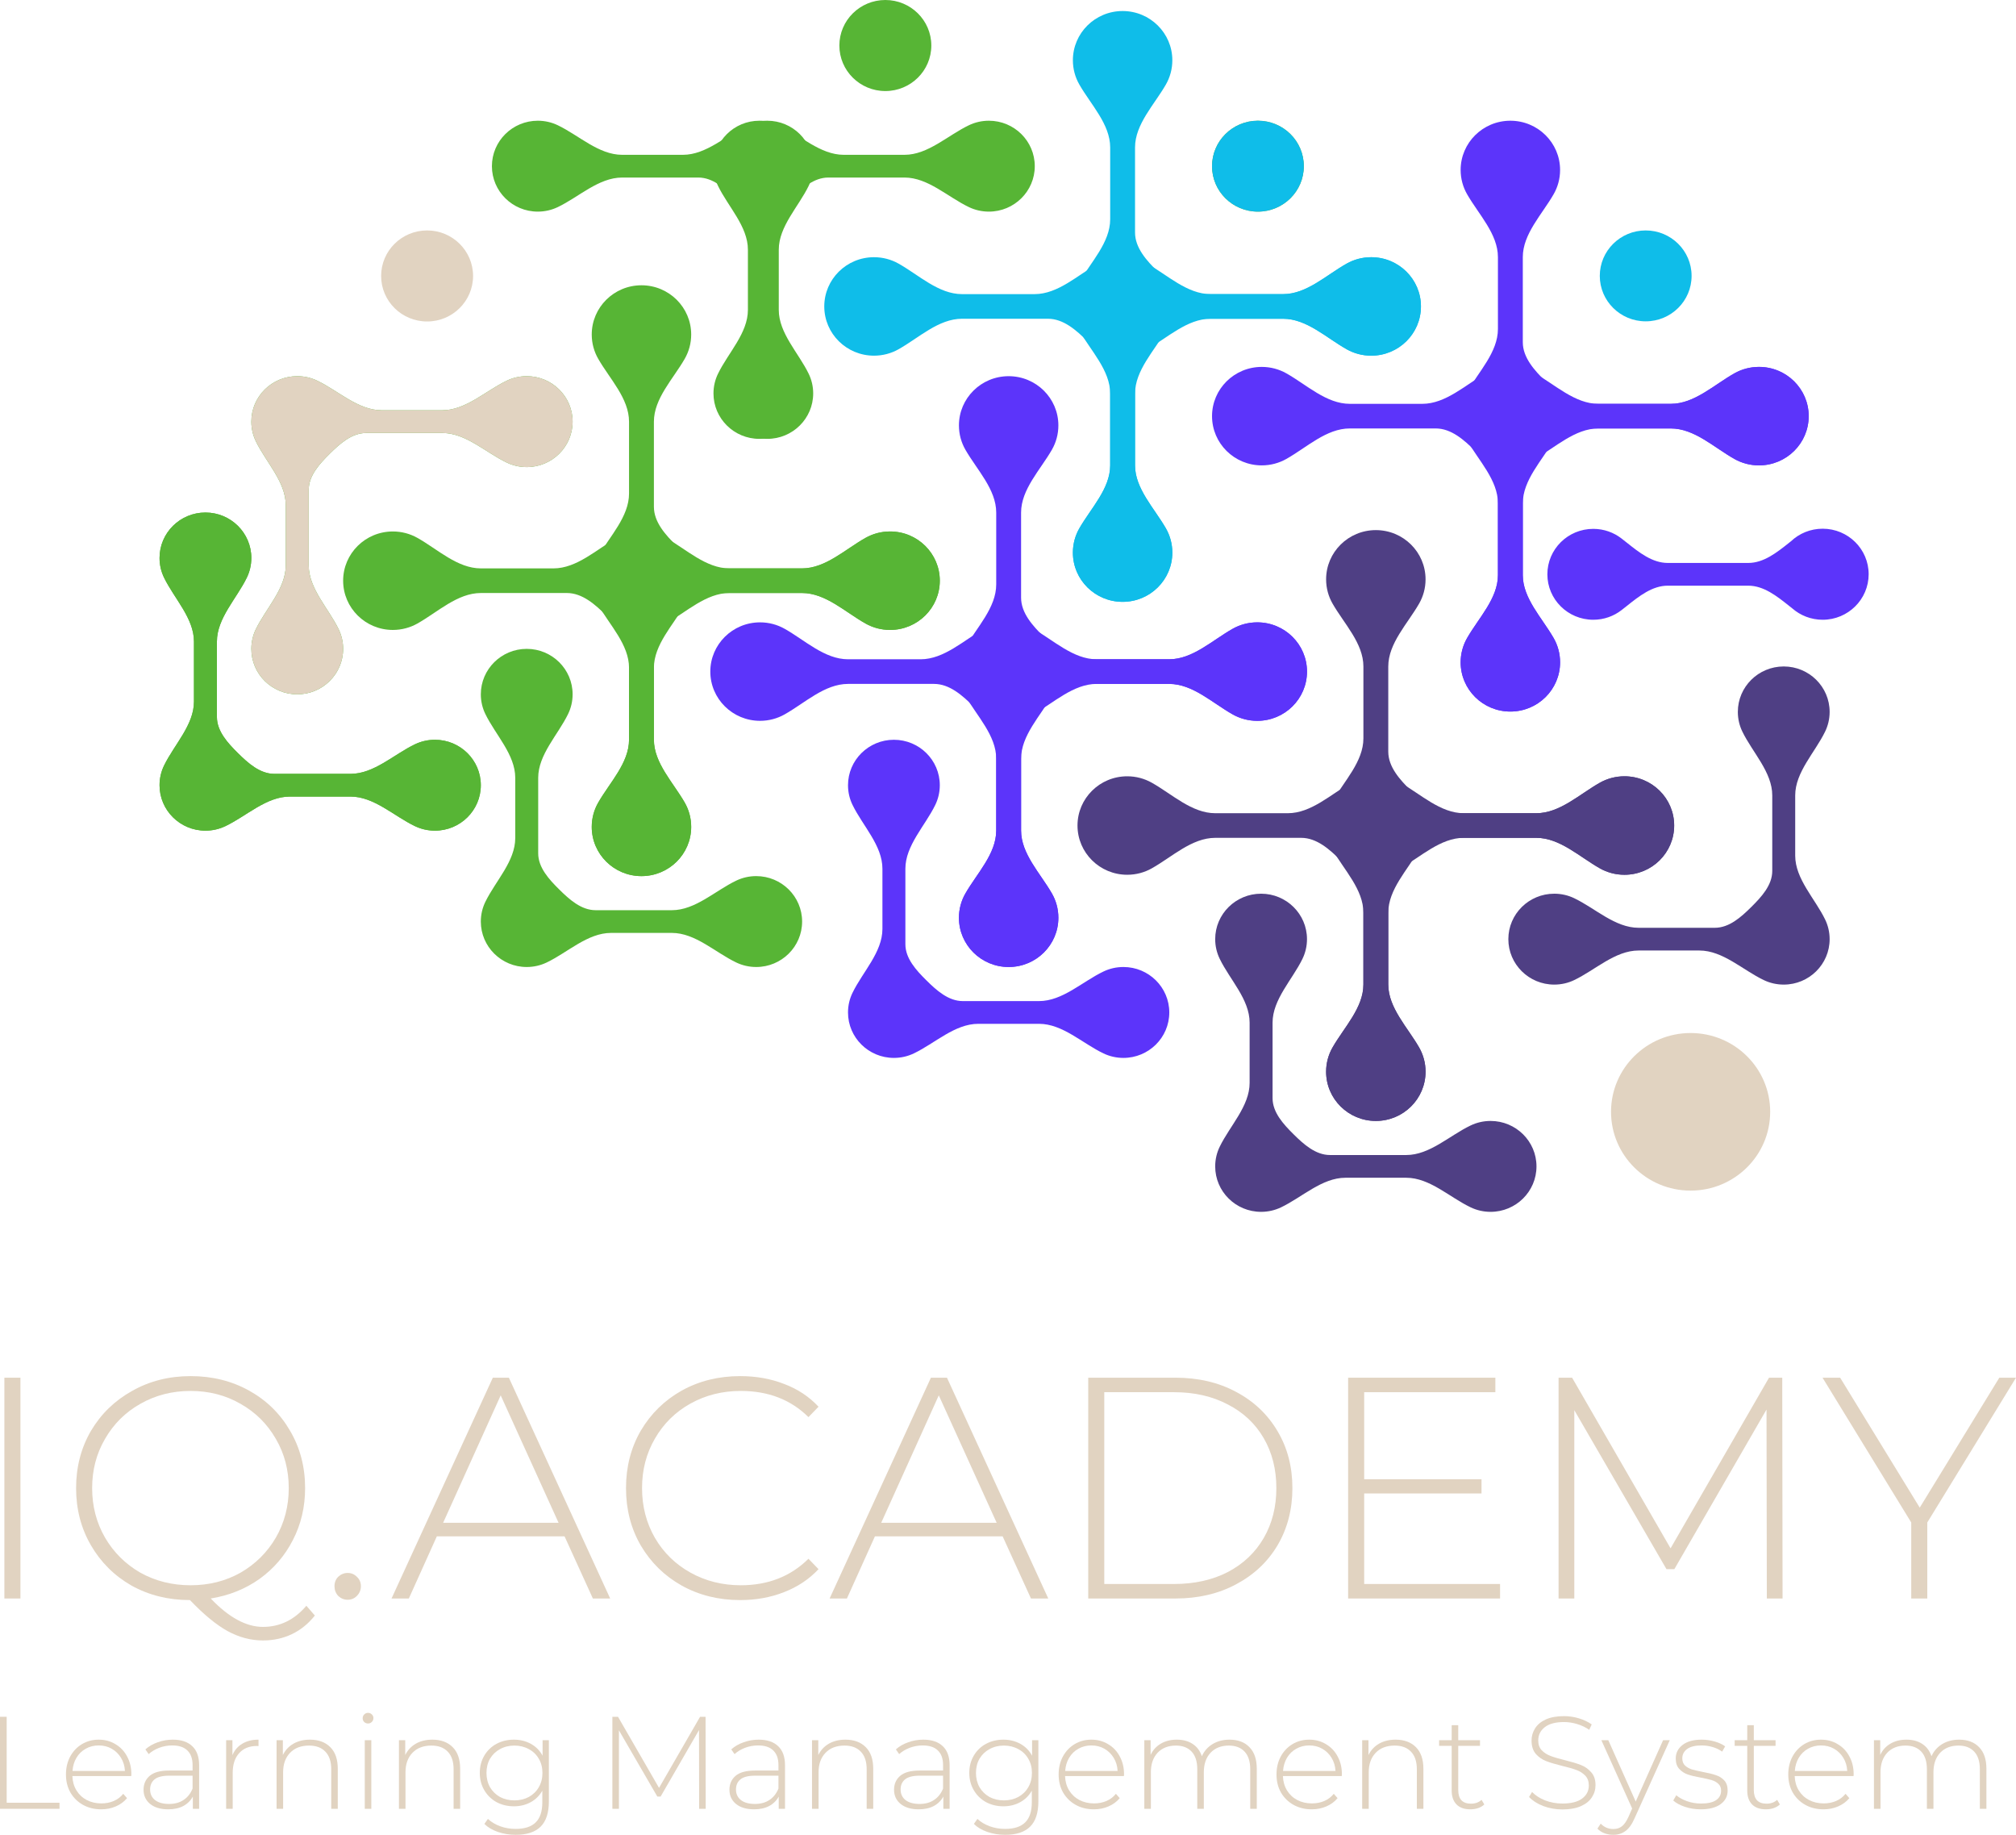 <svg width="222" height="202" viewBox="0 0 222 202" fill="none" xmlns="http://www.w3.org/2000/svg">
<path d="M27.677 61.429C27.677 62.207 27.498 62.944 27.177 63.601C26.053 65.907 23.887 68.064 23.887 70.624V78.934C23.887 80.504 25.076 81.799 26.197 82.908C27.318 84.018 28.626 85.196 30.211 85.196H38.606C41.192 85.196 43.371 83.051 45.7 81.938C46.363 81.621 47.108 81.443 47.894 81.443C50.685 81.443 52.948 83.683 52.948 86.447C52.948 89.21 50.685 91.45 47.894 91.45C47.108 91.45 46.363 91.272 45.7 90.955C43.371 89.843 41.192 87.697 38.606 87.697H31.911C29.325 87.697 27.146 89.843 24.817 90.955C24.154 91.272 23.409 91.45 22.623 91.45C19.832 91.45 17.569 89.21 17.569 86.447C17.569 85.668 17.748 84.931 18.069 84.274C19.193 81.969 21.359 79.811 21.359 77.251V70.624C21.359 68.064 19.193 65.907 18.069 63.601C17.748 62.944 17.569 62.207 17.569 61.429C17.569 58.665 19.832 56.425 22.623 56.425C25.414 56.425 27.677 58.665 27.677 61.429Z" fill="#57B535"/>
<path d="M27.677 61.429C27.677 62.207 27.498 62.944 27.177 63.601C26.053 65.907 23.887 68.064 23.887 70.624V78.934C23.887 80.504 25.076 81.799 26.197 82.908C27.318 84.018 28.626 85.196 30.211 85.196H38.606C41.192 85.196 43.371 83.051 45.7 81.938C46.363 81.621 47.108 81.443 47.894 81.443C50.685 81.443 52.948 83.683 52.948 86.447C52.948 89.21 50.685 91.45 47.894 91.45C47.108 91.45 46.363 91.272 45.7 90.955C43.371 89.843 41.192 87.697 38.606 87.697H31.911C29.325 87.697 27.146 89.843 24.817 90.955C24.154 91.272 23.409 91.45 22.623 91.45C19.832 91.45 17.569 89.21 17.569 86.447C17.569 85.668 17.748 84.931 18.069 84.274C19.193 81.969 21.359 79.811 21.359 77.251V70.624C21.359 68.064 19.193 65.907 18.069 63.601C17.748 62.944 17.569 62.207 17.569 61.429C17.569 58.665 19.832 56.425 22.623 56.425C25.414 56.425 27.677 58.665 27.677 61.429Z" fill="#57B535"/>
<path d="M79.44 43.312C79.44 42.534 79.62 41.797 79.94 41.14C81.064 38.835 83.231 36.677 83.231 34.117V25.807C83.231 24.238 82.041 22.942 80.92 21.833C79.799 20.723 78.491 19.546 76.906 19.546H68.511C65.925 19.546 63.746 21.691 61.417 22.803C60.754 23.12 60.009 23.298 59.223 23.298C56.432 23.298 54.169 21.058 54.169 18.295C54.169 15.531 56.432 13.291 59.223 13.291C60.009 13.291 60.754 13.469 61.417 13.786C63.746 14.899 65.925 17.044 68.511 17.044H75.206C77.792 17.044 79.971 14.899 82.3 13.786C82.963 13.469 83.708 13.291 84.494 13.291C87.285 13.291 89.548 15.531 89.548 18.295C89.548 19.073 89.369 19.81 89.048 20.467C87.924 22.773 85.758 24.93 85.758 27.49V34.117C85.758 36.677 87.924 38.835 89.048 41.14C89.369 41.797 89.548 42.534 89.548 43.312C89.548 46.076 87.285 48.316 84.494 48.316C81.703 48.316 79.44 46.076 79.44 43.312Z" fill="#57B535"/>
<path d="M63.056 76.439C63.056 77.217 62.877 77.954 62.556 78.611C61.432 80.917 59.266 83.074 59.266 85.634V93.945C59.266 95.514 60.455 96.809 61.576 97.918C62.697 99.028 64.005 100.206 65.59 100.206H73.985C76.571 100.206 78.75 98.061 81.079 96.948C81.743 96.63 82.487 96.453 83.273 96.453C86.065 96.453 88.328 98.693 88.328 101.456C88.328 104.22 86.065 106.46 83.273 106.46C82.487 106.46 81.743 106.282 81.079 105.965C78.75 104.852 76.571 102.707 73.985 102.707H67.29C64.705 102.707 62.525 104.852 60.197 105.965C59.533 106.282 58.788 106.46 58.002 106.46C55.211 106.46 52.948 104.22 52.948 101.456C52.948 100.678 53.127 99.941 53.448 99.284C54.572 96.978 56.739 94.822 56.739 92.262V85.634C56.739 83.074 54.572 80.917 53.448 78.611C53.127 77.954 52.948 77.217 52.948 76.439C52.948 73.675 55.211 71.435 58.002 71.435C60.794 71.435 63.056 73.675 63.056 76.439Z" fill="#57B535"/>
<path d="M103.49 86.447C103.49 87.225 103.311 87.962 102.99 88.619C101.866 90.925 99.7 93.081 99.7 95.641V103.952C99.7 105.521 100.889 106.816 102.01 107.926C103.131 109.036 104.439 110.213 106.024 110.213H114.419C117.005 110.213 119.184 108.068 121.513 106.956C122.177 106.638 122.921 106.46 123.707 106.46C126.498 106.46 128.761 108.701 128.761 111.464C128.761 114.228 126.498 116.468 123.707 116.468C122.921 116.468 122.177 116.29 121.513 115.972C119.184 114.86 117.005 112.715 114.419 112.715H107.725C105.139 112.715 102.959 114.86 100.63 115.972C99.967 116.29 99.222 116.468 98.436 116.468C95.645 116.468 93.382 114.228 93.382 111.464C93.382 110.686 93.561 109.949 93.882 109.292C95.006 106.986 97.172 104.829 97.172 102.269V95.641C97.172 93.081 95.006 90.925 93.882 88.619C93.561 87.962 93.382 87.225 93.382 86.447C93.382 83.683 95.645 81.443 98.436 81.443C101.228 81.443 103.49 83.683 103.49 86.447Z" fill="#5C34FA"/>
<path d="M143.925 103.393C143.925 104.172 143.745 104.909 143.425 105.566C142.301 107.871 140.134 110.029 140.134 112.589V120.899C140.134 122.468 141.324 123.764 142.444 124.873C143.566 125.983 144.874 127.16 146.459 127.16H154.854C157.44 127.16 159.618 125.015 161.948 123.903C162.611 123.586 163.355 123.408 164.142 123.408C166.933 123.408 169.196 125.648 169.196 128.411C169.196 131.175 166.933 133.415 164.142 133.415C163.355 133.415 162.611 133.237 161.948 132.92C159.618 131.807 157.44 129.662 154.854 129.662H148.159C145.573 129.662 143.394 131.807 141.066 132.92C140.402 133.237 139.657 133.415 138.871 133.415C136.079 133.415 133.816 131.175 133.816 128.411C133.816 127.633 133.996 126.896 134.317 126.239C135.44 123.933 137.607 121.776 137.607 119.216V112.589C137.607 110.029 135.44 107.871 134.317 105.566C133.996 104.909 133.816 104.172 133.816 103.393C133.816 100.631 136.079 98.39 138.871 98.39C141.662 98.39 143.925 100.631 143.925 103.393Z" fill="#4F3F84"/>
<path d="M58.002 51.422C57.216 51.422 56.471 51.244 55.808 50.927C53.479 49.814 51.3 47.669 48.714 47.669H40.319C38.734 47.669 37.426 48.846 36.305 49.956C35.184 51.066 33.995 52.361 33.995 53.93V62.241C33.995 64.8 36.161 66.958 37.285 69.263C37.606 69.92 37.785 70.657 37.785 71.436C37.785 74.199 35.523 76.439 32.731 76.439C29.94 76.439 27.677 74.199 27.677 71.436C27.677 70.657 27.856 69.92 28.177 69.263C29.301 66.958 31.468 64.8 31.468 62.241V55.613C31.468 53.053 29.301 50.896 28.177 48.59C27.856 47.933 27.677 47.197 27.677 46.418C27.677 43.655 29.94 41.415 32.731 41.415C33.517 41.415 34.262 41.592 34.926 41.91C37.254 43.022 39.434 45.167 42.019 45.167H48.714C51.3 45.167 53.479 43.022 55.808 41.91C56.471 41.592 57.216 41.415 58.002 41.415C60.794 41.415 63.056 43.655 63.056 46.418C63.056 49.181 60.794 51.422 58.002 51.422Z" fill="#57B535"/>
<path d="M58.002 51.422C57.216 51.422 56.471 51.244 55.808 50.927C53.479 49.814 51.3 47.669 48.714 47.669H40.319C38.734 47.669 37.426 48.846 36.305 49.956C35.184 51.066 33.995 52.361 33.995 53.93V62.241C33.995 64.8 36.161 66.958 37.285 69.263C37.606 69.92 37.785 70.657 37.785 71.436C37.785 74.199 35.523 76.439 32.731 76.439C29.94 76.439 27.677 74.199 27.677 71.436C27.677 70.657 27.856 69.92 28.177 69.263C29.301 66.958 31.468 64.8 31.468 62.241V55.613C31.468 53.053 29.301 50.896 28.177 48.59C27.856 47.933 27.677 47.197 27.677 46.418C27.677 43.655 29.94 41.415 32.731 41.415C33.517 41.415 34.262 41.592 34.926 41.91C37.254 43.022 39.434 45.167 42.019 45.167H48.714C51.3 45.167 53.479 43.022 55.808 41.91C56.471 41.592 57.216 41.415 58.002 41.415C60.794 41.415 63.056 43.655 63.056 46.418C63.056 49.181 60.794 51.422 58.002 51.422Z" fill="#E1D3C1"/>
<path d="M108.893 23.298C108.107 23.298 107.362 23.12 106.699 22.803C104.37 21.691 102.192 19.546 99.606 19.546H91.21C89.625 19.546 88.317 20.723 87.196 21.833C86.076 22.942 84.886 24.237 84.886 25.807V34.117C84.886 36.677 87.053 38.835 88.177 41.14C88.497 41.797 88.677 42.534 88.677 43.312C88.677 46.076 86.414 48.316 83.623 48.316C80.831 48.316 78.568 46.076 78.568 43.312C78.568 42.534 78.748 41.797 79.068 41.14C80.192 38.835 82.359 36.677 82.359 34.117V27.49C82.359 24.93 80.192 22.773 79.068 20.467C78.748 19.81 78.568 19.073 78.568 18.295C78.568 15.531 80.831 13.291 83.623 13.291C84.409 13.291 85.153 13.469 85.817 13.786C88.146 14.899 90.325 17.044 92.911 17.044H99.606C102.192 17.044 104.37 14.899 106.699 13.786C107.362 13.469 108.107 13.291 108.893 13.291C111.685 13.291 113.948 15.531 113.948 18.295C113.948 21.058 111.685 23.298 108.893 23.298Z" fill="#57B535"/>
<path d="M171.152 98.39C171.939 98.39 172.683 98.567 173.347 98.885C175.675 99.998 177.855 102.143 180.44 102.143H188.835C190.42 102.143 191.729 100.965 192.849 99.855C193.97 98.746 195.16 97.451 195.16 95.882V87.571C195.16 85.011 192.993 82.854 191.869 80.549C191.549 79.891 191.369 79.154 191.369 78.376C191.369 75.612 193.632 73.372 196.423 73.372C199.215 73.372 201.478 75.612 201.478 78.376C201.478 79.154 201.298 79.891 200.977 80.549C199.854 82.854 197.686 85.011 197.686 87.571V94.198C197.686 96.758 199.854 98.916 200.977 101.221C201.298 101.878 201.478 102.615 201.478 103.394C201.478 106.157 199.215 108.397 196.423 108.397C195.637 108.397 194.893 108.22 194.229 107.902C191.9 106.789 189.721 104.644 187.135 104.644H180.44C177.855 104.644 175.675 106.789 173.347 107.902C172.683 108.22 171.939 108.397 171.152 108.397C168.361 108.397 166.098 106.157 166.098 103.394C166.098 100.63 168.361 98.39 171.152 98.39Z" fill="#4F3F84"/>
<path d="M76.113 36.828C76.113 37.8 75.855 38.713 75.401 39.502C74.124 41.728 72.007 43.867 72.007 46.427V55.792C72.007 57.492 73.295 58.895 74.51 60.098C75.724 61.3 77.141 62.575 78.858 62.575H88.319C90.904 62.575 93.065 60.479 95.313 59.215C96.111 58.766 97.032 58.51 98.015 58.51C101.039 58.51 103.49 60.937 103.49 63.93C103.49 66.924 101.039 69.351 98.015 69.351C97.032 69.351 96.111 69.095 95.313 68.646C93.065 67.382 90.904 65.285 88.319 65.285H80.334C77.748 65.285 75.587 67.382 73.339 68.646C72.542 69.095 71.62 69.351 70.638 69.351C67.614 69.351 65.162 66.924 65.162 63.93C65.162 62.958 65.421 62.045 65.874 61.256C67.152 59.031 69.269 56.891 69.269 54.331V46.427C69.269 43.867 67.152 41.728 65.874 39.502C65.421 38.713 65.162 37.8 65.162 36.828C65.162 33.834 67.614 31.407 70.638 31.407C73.662 31.407 76.113 33.834 76.113 36.828Z" fill="#57B535"/>
<path d="M65.163 91.034C65.163 90.061 65.422 89.148 65.875 88.359C67.152 86.134 69.27 83.995 69.27 81.434V72.069C69.27 70.369 67.981 68.966 66.767 67.764C65.552 66.562 64.135 65.286 62.418 65.286H52.958C50.372 65.286 48.211 67.382 45.963 68.647C45.166 69.095 44.244 69.352 43.261 69.352C40.237 69.352 37.786 66.925 37.786 63.931C37.786 60.937 40.237 58.511 43.261 58.511C44.244 58.511 45.166 58.767 45.963 59.215C48.211 60.48 50.372 62.576 52.958 62.576H60.942C63.528 62.576 65.689 60.48 67.937 59.215C68.734 58.767 69.656 58.511 70.638 58.511C73.662 58.511 76.114 60.937 76.114 63.931C76.114 64.904 75.855 65.816 75.402 66.605C74.124 68.831 72.007 70.97 72.007 73.53V81.434C72.007 83.995 74.124 86.134 75.402 88.359C75.855 89.148 76.114 90.061 76.114 91.034C76.114 94.027 73.662 96.454 70.638 96.454C67.615 96.454 65.163 94.027 65.163 91.034Z" fill="#57B535"/>
<path d="M98.015 69.351C97.032 69.351 96.111 69.095 95.314 68.647C93.065 67.382 90.905 65.286 88.319 65.286H78.858C77.141 65.286 75.724 66.562 74.51 67.764C73.295 68.966 72.007 70.369 72.007 72.069V81.434C72.007 83.995 74.124 86.134 75.402 88.359C75.855 89.148 76.113 90.061 76.113 91.033C76.113 94.027 73.662 96.454 70.638 96.454C67.614 96.454 65.162 94.027 65.162 91.033C65.162 90.061 65.421 89.148 65.874 88.359C67.152 86.134 69.269 83.995 69.269 81.434V73.53C69.269 70.97 67.152 68.831 65.874 66.605C65.421 65.816 65.162 64.903 65.162 63.931C65.162 60.937 67.614 58.511 70.638 58.511C71.62 58.511 72.542 58.767 73.339 59.215C75.588 60.48 77.748 62.576 80.334 62.576H88.319C90.905 62.576 93.065 60.48 95.314 59.215C96.111 58.767 97.032 58.511 98.015 58.511C101.039 58.511 103.49 60.937 103.49 63.931C103.49 66.925 101.039 69.351 98.015 69.351Z" fill="#57B535"/>
<path d="M116.547 46.835C116.547 47.807 116.289 48.72 115.836 49.509C114.558 51.735 112.441 53.874 112.441 56.434V65.799C112.441 67.499 113.73 68.903 114.944 70.105C116.158 71.307 117.576 72.582 119.293 72.582H128.753C131.339 72.582 133.5 70.486 135.748 69.222C136.545 68.773 137.467 68.517 138.45 68.517C141.473 68.517 143.925 70.944 143.925 73.938C143.925 76.931 141.473 79.358 138.45 79.358C137.467 79.358 136.545 79.102 135.748 78.653C133.5 77.388 131.339 75.293 128.753 75.293H120.769C118.183 75.293 116.022 77.389 113.774 78.653C112.976 79.102 112.055 79.358 111.072 79.358C108.048 79.358 105.597 76.931 105.597 73.938C105.597 72.965 105.856 72.052 106.308 71.263C107.586 69.037 109.703 66.898 109.703 64.339V56.434C109.703 53.874 107.586 51.735 106.308 49.509C105.856 48.72 105.597 47.807 105.597 46.835C105.597 43.841 108.048 41.415 111.072 41.415C114.096 41.415 116.547 43.841 116.547 46.835Z" fill="#5C34FA"/>
<path d="M105.597 101.04C105.597 100.067 105.855 99.155 106.308 98.365C107.586 96.14 109.703 94.001 109.703 91.441V82.075C109.703 80.375 108.415 78.972 107.2 77.77C105.986 76.568 104.568 75.293 102.851 75.293H93.391C90.805 75.293 88.644 77.388 86.396 78.653C85.599 79.102 84.677 79.358 83.695 79.358C80.671 79.358 78.219 76.931 78.219 73.937C78.219 70.944 80.671 68.517 83.695 68.517C84.677 68.517 85.599 68.773 86.396 69.221C88.644 70.486 90.805 72.582 93.391 72.582H101.376C103.962 72.582 106.122 70.486 108.37 69.221C109.168 68.773 110.09 68.517 111.072 68.517C114.096 68.517 116.547 70.944 116.547 73.937C116.547 74.91 116.289 75.823 115.836 76.612C114.558 78.837 112.441 80.976 112.441 83.536V91.441C112.441 94.001 114.558 96.14 115.836 98.365C116.289 99.155 116.547 100.067 116.547 101.04C116.547 104.033 114.096 106.46 111.072 106.46C108.048 106.46 105.597 104.033 105.597 101.04Z" fill="#5C34FA"/>
<path d="M138.45 79.358C137.467 79.358 136.545 79.102 135.748 78.653C133.5 77.388 131.339 75.293 128.753 75.293H119.293C117.576 75.293 116.158 76.568 114.944 77.77C113.73 78.972 112.441 80.375 112.441 82.075V91.441C112.441 94.001 114.558 96.139 115.836 98.365C116.289 99.155 116.547 100.067 116.547 101.04C116.547 104.033 114.096 106.46 111.072 106.46C108.048 106.46 105.597 104.033 105.597 101.04C105.597 100.067 105.856 99.155 106.308 98.365C107.586 96.139 109.703 94.001 109.703 91.441V83.536C109.703 80.976 107.586 78.837 106.308 76.612C105.856 75.823 105.597 74.91 105.597 73.937C105.597 70.944 108.048 68.517 111.072 68.517C112.055 68.517 112.976 68.773 113.774 69.221C116.022 70.486 118.183 72.582 120.769 72.582H128.753C131.339 72.582 133.5 70.486 135.748 69.221C136.545 68.773 137.467 68.517 138.45 68.517C141.473 68.517 143.925 70.944 143.925 73.937C143.925 76.931 141.473 79.358 138.45 79.358Z" fill="#5C34FA"/>
<path d="M156.981 63.782C156.981 64.754 156.723 65.667 156.269 66.456C154.992 68.682 152.875 70.821 152.875 73.381V82.747C152.875 84.447 154.164 85.849 155.377 87.051C156.592 88.254 158.009 89.529 159.726 89.529H169.186C171.772 89.529 173.933 87.433 176.181 86.168C176.979 85.72 177.9 85.464 178.883 85.464C181.907 85.464 184.358 87.891 184.358 90.884C184.358 93.878 181.907 96.305 178.883 96.305C177.9 96.305 176.979 96.049 176.181 95.6C173.933 94.335 171.772 92.239 169.186 92.239H161.202C158.616 92.239 156.456 94.335 154.207 95.6C153.41 96.049 152.489 96.305 151.506 96.305C148.482 96.305 146.03 93.878 146.03 90.884C146.03 89.912 146.289 88.999 146.742 88.21C148.02 85.985 150.137 83.846 150.137 81.286V73.381C150.137 70.821 148.02 68.682 146.742 66.456C146.289 65.667 146.03 64.754 146.03 63.782C146.03 60.788 148.482 58.361 151.506 58.361C154.53 58.361 156.981 60.788 156.981 63.782Z" fill="#4F3F84"/>
<path d="M146.03 117.987C146.03 117.014 146.289 116.102 146.742 115.313C148.019 113.087 150.137 110.948 150.137 108.388V99.023C150.137 97.323 148.848 95.919 147.634 94.717C146.42 93.516 145.003 92.24 143.285 92.24H133.825C131.239 92.24 129.078 94.336 126.83 95.6C126.033 96.049 125.111 96.305 124.129 96.305C121.104 96.305 118.653 93.878 118.653 90.885C118.653 87.891 121.104 85.464 124.129 85.464C125.111 85.464 126.033 85.721 126.83 86.169C129.078 87.433 131.239 89.529 133.825 89.529H141.81C144.396 89.529 146.556 87.433 148.804 86.169C149.601 85.721 150.524 85.464 151.506 85.464C154.529 85.464 156.981 87.891 156.981 90.885C156.981 91.858 156.723 92.77 156.269 93.559C154.992 95.785 152.875 97.924 152.875 100.484V108.388C152.875 110.948 154.992 113.087 156.269 115.313C156.723 116.102 156.981 117.014 156.981 117.987C156.981 120.981 154.529 123.408 151.506 123.408C148.482 123.408 146.03 120.981 146.03 117.987Z" fill="#4F3F84"/>
<path d="M178.883 96.305C177.9 96.305 176.979 96.049 176.181 95.6C173.933 94.336 171.772 92.24 169.186 92.24H159.726C158.009 92.24 156.592 93.516 155.377 94.717C154.164 95.919 152.875 97.323 152.875 99.023V108.388C152.875 110.948 154.992 113.087 156.269 115.313C156.723 116.102 156.981 117.014 156.981 117.987C156.981 120.981 154.53 123.408 151.506 123.408C148.482 123.408 146.03 120.981 146.03 117.987C146.03 117.014 146.289 116.102 146.742 115.313C148.02 113.087 150.137 110.948 150.137 108.388V100.484C150.137 97.924 148.02 95.785 146.742 93.559C146.289 92.77 146.03 91.858 146.03 90.885C146.03 87.891 148.482 85.464 151.506 85.464C152.489 85.464 153.41 85.721 154.207 86.169C156.456 87.433 158.616 89.529 161.202 89.529H169.186C171.772 89.529 173.933 87.433 176.181 86.169C176.979 85.721 177.9 85.464 178.883 85.464C181.907 85.464 184.358 87.891 184.358 90.885C184.358 93.878 181.907 96.305 178.883 96.305Z" fill="#4F3F84"/>
<path d="M171.795 18.712C171.795 19.684 171.537 20.597 171.083 21.386C169.806 23.612 167.689 25.751 167.689 28.311V37.676C167.689 39.376 168.978 40.779 170.191 41.981C171.406 43.183 172.823 44.459 174.54 44.459H184.001C186.586 44.459 188.747 42.363 190.996 41.098C191.793 40.65 192.714 40.394 193.697 40.394C196.721 40.394 199.172 42.821 199.172 45.814C199.172 48.808 196.721 51.235 193.697 51.235C192.714 51.235 191.793 50.978 190.996 50.53C188.747 49.265 186.586 47.169 184.001 47.169H176.016C173.43 47.169 171.27 49.265 169.021 50.53C168.224 50.978 167.303 51.235 166.32 51.235C163.296 51.235 160.844 48.808 160.844 45.814C160.844 44.842 161.104 43.929 161.556 43.14C162.834 40.914 164.951 38.775 164.951 36.215V28.311C164.951 25.751 162.834 23.612 161.556 21.386C161.104 20.597 160.844 19.684 160.844 18.712C160.844 15.718 163.296 13.291 166.32 13.291C169.344 13.291 171.795 15.718 171.795 18.712Z" fill="#5C34FA"/>
<path d="M160.845 72.917C160.845 71.944 161.104 71.031 161.557 70.242C162.834 68.017 164.951 65.878 164.951 63.318V53.952C164.951 52.252 163.663 50.849 162.449 49.647C161.234 48.445 159.818 47.169 158.1 47.169H148.639C146.054 47.169 143.893 49.265 141.645 50.53C140.848 50.979 139.926 51.235 138.944 51.235C135.919 51.235 133.468 48.808 133.468 45.814C133.468 42.821 135.919 40.394 138.944 40.394C139.926 40.394 140.848 40.65 141.645 41.098C143.893 42.363 146.054 44.459 148.639 44.459H156.625C159.21 44.459 161.371 42.363 163.619 41.098C164.416 40.65 165.338 40.394 166.32 40.394C169.344 40.394 171.796 42.821 171.796 45.814C171.796 46.787 171.537 47.7 171.084 48.489C169.806 50.714 167.689 52.853 167.689 55.413V63.318C167.689 65.878 169.806 68.017 171.084 70.242C171.537 71.031 171.796 71.944 171.796 72.917C171.796 75.91 169.344 78.337 166.32 78.337C163.296 78.337 160.845 75.91 160.845 72.917Z" fill="#5C34FA"/>
<path d="M193.697 51.235C192.714 51.235 191.793 50.979 190.996 50.53C188.747 49.265 186.586 47.169 184.001 47.169H174.54C172.823 47.169 171.406 48.445 170.191 49.647C168.978 50.849 167.689 52.252 167.689 53.952V63.318C167.689 65.878 169.806 68.017 171.083 70.242C171.537 71.031 171.795 71.944 171.795 72.917C171.795 75.91 169.344 78.337 166.32 78.337C163.296 78.337 160.844 75.91 160.844 72.917C160.844 71.944 161.104 71.031 161.556 70.242C162.834 68.017 164.951 65.878 164.951 63.318V55.413C164.951 52.853 162.834 50.714 161.556 48.489C161.104 47.7 160.844 46.787 160.844 45.814C160.844 42.821 163.296 40.394 166.32 40.394C167.303 40.394 168.224 40.65 169.021 41.098C171.27 42.363 173.43 44.459 176.016 44.459H184.001C186.586 44.459 188.747 42.363 190.996 41.098C191.793 40.65 192.714 40.394 193.697 40.394C196.721 40.394 199.172 42.821 199.172 45.814C199.172 48.808 196.721 51.235 193.697 51.235Z" fill="#5C34FA"/>
<path d="M129.096 6.635C129.096 7.607 128.837 8.52 128.384 9.309C127.107 11.535 124.989 13.674 124.989 16.234V25.599C124.989 27.299 126.278 28.702 127.492 29.904C128.707 31.107 130.123 32.382 131.841 32.382H141.301C143.887 32.382 146.048 30.286 148.296 29.021C149.093 28.573 150.015 28.317 150.997 28.317C154.021 28.317 156.473 30.744 156.473 33.737C156.473 36.731 154.021 39.158 150.997 39.158C150.015 39.158 149.093 38.902 148.296 38.453C146.048 37.188 143.887 35.092 141.301 35.092H133.316C130.731 35.092 128.57 37.188 126.321 38.453C125.525 38.902 124.603 39.158 123.621 39.158C120.597 39.158 118.145 36.731 118.145 33.737C118.145 32.765 118.404 31.852 118.857 31.063C120.135 28.837 122.252 26.698 122.252 24.138V16.234C122.252 13.674 120.135 11.535 118.857 9.309C118.404 8.52 118.145 7.607 118.145 6.635C118.145 3.641 120.597 1.214 123.621 1.214C126.644 1.214 129.096 3.641 129.096 6.635Z" fill="#0FBDE9"/>
<path d="M118.145 60.839C118.145 59.866 118.404 58.954 118.857 58.164C120.134 55.939 122.252 53.8 122.252 51.24V41.874C122.252 40.174 120.963 38.771 119.748 37.569C118.535 36.367 117.117 35.092 115.4 35.092H105.94C103.354 35.092 101.193 37.188 98.945 38.452C98.148 38.901 97.226 39.157 96.243 39.157C93.219 39.157 90.768 36.73 90.768 33.736C90.768 30.743 93.219 28.316 96.243 28.316C97.226 28.316 98.148 28.572 98.945 29.02C101.193 30.285 103.354 32.381 105.94 32.381H113.924C116.51 32.381 118.671 30.285 120.919 29.02C121.716 28.572 122.638 28.316 123.621 28.316C126.644 28.316 129.096 30.743 129.096 33.736C129.096 34.709 128.837 35.622 128.384 36.411C127.107 38.636 124.989 40.775 124.989 43.335V51.24C124.989 53.8 127.107 55.939 128.384 58.164C128.837 58.954 129.096 59.866 129.096 60.839C129.096 63.832 126.644 66.259 123.621 66.259C120.596 66.259 118.145 63.832 118.145 60.839Z" fill="#0FBDE9"/>
<path d="M150.997 39.157C150.015 39.157 149.093 38.901 148.296 38.452C146.048 37.188 143.887 35.092 141.301 35.092H131.841C130.123 35.092 128.707 36.367 127.492 37.569C126.278 38.771 124.989 40.174 124.989 41.874V51.24C124.989 53.8 127.107 55.939 128.384 58.164C128.837 58.954 129.096 59.866 129.096 60.839C129.096 63.833 126.644 66.259 123.621 66.259C120.597 66.259 118.145 63.833 118.145 60.839C118.145 59.866 118.404 58.954 118.857 58.164C120.135 55.939 122.252 53.8 122.252 51.24V43.335C122.252 40.776 120.135 38.636 118.857 36.411C118.404 35.622 118.145 34.709 118.145 33.736C118.145 30.743 120.597 28.316 123.621 28.316C124.603 28.316 125.525 28.572 126.321 29.02C128.57 30.285 130.731 32.381 133.316 32.381H141.301C143.887 32.381 146.048 30.285 148.296 29.02C149.093 28.572 150.015 28.316 150.997 28.316C154.021 28.316 156.473 30.743 156.473 33.736C156.473 36.73 154.021 39.157 150.997 39.157Z" fill="#0FBDE9"/>
<path d="M186.168 131.078C191.008 131.078 194.931 127.194 194.931 122.403C194.931 117.611 191.008 113.728 186.168 113.728C181.329 113.728 177.405 117.611 177.405 122.403C177.405 127.194 181.329 131.078 186.168 131.078Z" fill="#E1D3C1"/>
<path d="M181.221 35.376C184.013 35.376 186.276 33.136 186.276 30.372C186.276 27.609 184.013 25.369 181.221 25.369C178.43 25.369 176.167 27.609 176.167 30.372C176.167 33.136 178.43 35.376 181.221 35.376Z" fill="#0FBDE9"/>
<path d="M138.522 23.298C141.313 23.298 143.576 21.058 143.576 18.295C143.576 15.531 141.313 13.291 138.522 13.291C135.73 13.291 133.468 15.531 133.468 18.295C133.468 21.058 135.73 23.298 138.522 23.298Z" fill="#57B535"/>
<path d="M138.522 23.298C141.313 23.298 143.576 21.058 143.576 18.295C143.576 15.531 141.313 13.291 138.522 13.291C135.73 13.291 133.468 15.531 133.468 18.295C133.468 21.058 135.73 23.298 138.522 23.298Z" fill="#0FBDE9"/>
<path d="M205.775 63.219C205.775 60.451 203.508 58.207 200.712 58.207C199.356 58.207 198.126 58.734 197.217 59.592C197.154 59.642 197.09 59.693 197.026 59.743C195.665 60.827 194.219 61.977 192.515 61.977H183.654C181.95 61.977 180.505 60.827 179.143 59.743C178.947 59.588 178.754 59.434 178.561 59.285C177.704 58.62 176.623 58.224 175.449 58.224C172.657 58.224 170.395 60.464 170.395 63.228C170.395 65.991 172.657 68.231 175.449 68.231C176.623 68.231 177.704 67.835 178.561 67.17C178.754 67.021 178.947 66.867 179.143 66.712C180.505 65.628 181.95 64.478 183.654 64.478H192.515C194.219 64.478 195.665 65.628 197.026 66.712C197.14 66.802 197.253 66.892 197.366 66.981C198.258 67.759 199.429 68.231 200.712 68.231C203.506 68.231 205.772 65.985 205.775 63.219Z" fill="#5C34FA"/>
<path d="M47.032 35.393C49.828 35.393 52.094 33.149 52.094 30.381C52.094 27.613 49.828 25.369 47.032 25.369C44.235 25.369 41.969 27.613 41.969 30.381C41.969 33.149 44.235 35.393 47.032 35.393Z" fill="#E1D3C1"/>
<path d="M97.493 10.024C100.289 10.024 102.556 7.78 102.556 5.012C102.556 2.244 100.289 0 97.493 0C94.697 0 92.43 2.244 92.43 5.012C92.43 7.78 94.697 10.024 97.493 10.024Z" fill="#57B535"/>
<path d="M0.483 151.674H2.25V175.983H0.483V151.674Z" fill="#E1D3C1"/>
<path d="M34.672 177.858C33.956 178.761 33.113 179.444 32.143 179.907C31.173 180.37 30.111 180.602 28.956 180.602C27.617 180.602 26.312 180.255 25.042 179.56C23.795 178.866 22.421 177.731 20.919 176.157C18.541 176.157 16.393 175.624 14.476 174.559C12.582 173.471 11.093 171.989 10.007 170.114C8.922 168.239 8.379 166.144 8.379 163.828C8.379 161.513 8.922 159.418 10.007 157.543C11.116 155.667 12.629 154.197 14.545 153.132C16.462 152.044 18.61 151.5 20.989 151.5C23.367 151.5 25.515 152.032 27.432 153.097C29.349 154.162 30.85 155.633 31.936 157.508C33.044 159.383 33.598 161.49 33.598 163.828C33.598 165.912 33.148 167.822 32.247 169.558C31.37 171.272 30.146 172.696 28.575 173.83C27.005 174.941 25.215 175.659 23.206 175.983C25.192 178.067 27.109 179.109 28.956 179.109C30.827 179.109 32.42 178.333 33.737 176.782L34.672 177.858ZM10.146 163.828C10.146 165.819 10.619 167.637 11.566 169.281C12.513 170.901 13.806 172.186 15.446 173.135C17.109 174.061 18.956 174.525 20.989 174.525C23.021 174.525 24.857 174.061 26.497 173.135C28.137 172.186 29.43 170.901 30.377 169.281C31.323 167.637 31.797 165.819 31.797 163.828C31.797 161.837 31.323 160.031 30.377 158.411C29.43 156.767 28.137 155.482 26.497 154.556C24.857 153.607 23.021 153.132 20.989 153.132C18.956 153.132 17.109 153.607 15.446 154.556C13.806 155.482 12.513 156.767 11.566 158.411C10.619 160.031 10.146 161.837 10.146 163.828Z" fill="#E1D3C1"/>
<path d="M38.287 176.122C37.895 176.122 37.548 175.983 37.248 175.705C36.971 175.404 36.833 175.045 36.833 174.629C36.833 174.212 36.971 173.865 37.248 173.587C37.548 173.309 37.895 173.17 38.287 173.17C38.68 173.17 39.015 173.309 39.292 173.587C39.592 173.865 39.742 174.212 39.742 174.629C39.742 175.045 39.592 175.404 39.292 175.705C39.015 175.983 38.68 176.122 38.287 176.122Z" fill="#E1D3C1"/>
<path d="M62.169 169.142H48.104L45.021 175.983H43.116L54.27 151.674H56.037L67.192 175.983H65.286L62.169 169.142ZM61.51 167.648L55.136 153.618L48.797 167.648H61.51Z" fill="#E1D3C1"/>
<path d="M81.51 176.157C79.131 176.157 76.983 175.624 75.066 174.559C73.172 173.494 71.671 172.024 70.563 170.149C69.477 168.274 68.935 166.167 68.935 163.828C68.935 161.49 69.477 159.383 70.563 157.508C71.671 155.633 73.172 154.162 75.066 153.097C76.983 152.032 79.131 151.5 81.51 151.5C83.265 151.5 84.881 151.789 86.359 152.368C87.838 152.924 89.096 153.757 90.135 154.869L89.027 156.015C87.087 154.093 84.604 153.132 81.579 153.132C79.547 153.132 77.699 153.595 76.036 154.521C74.373 155.447 73.069 156.732 72.122 158.376C71.175 159.997 70.701 161.814 70.701 163.828C70.701 165.843 71.175 167.672 72.122 169.315C73.069 170.936 74.373 172.209 76.036 173.135C77.699 174.061 79.547 174.525 81.579 174.525C84.581 174.525 87.064 173.552 89.027 171.607L90.135 172.753C89.096 173.865 87.826 174.71 86.325 175.289C84.847 175.867 83.242 176.157 81.51 176.157Z" fill="#E1D3C1"/>
<path d="M110.41 169.142H96.346L93.262 175.983H91.357L102.512 151.674H104.278L115.433 175.983H113.528L110.41 169.142ZM109.752 167.648L103.378 153.618L97.038 167.648H109.752Z" fill="#E1D3C1"/>
<path d="M119.835 151.674H129.431C131.948 151.674 134.177 152.195 136.117 153.236C138.08 154.278 139.604 155.725 140.69 157.577C141.775 159.406 142.318 161.49 142.318 163.828C142.318 166.167 141.775 168.262 140.69 170.114C139.604 171.943 138.08 173.379 136.117 174.42C134.177 175.462 131.948 175.983 129.431 175.983H119.835V151.674ZM129.293 174.386C131.533 174.386 133.507 173.946 135.216 173.066C136.925 172.163 138.242 170.913 139.165 169.315C140.089 167.718 140.551 165.889 140.551 163.828C140.551 161.768 140.089 159.939 139.165 158.341C138.242 156.744 136.925 155.505 135.216 154.626C133.507 153.723 131.533 153.271 129.293 153.271H121.602V174.386H129.293Z" fill="#E1D3C1"/>
<path d="M165.187 174.386V175.983H148.455V151.674H164.668V153.271H150.222V162.856H163.144V164.419H150.222V174.386H165.187Z" fill="#E1D3C1"/>
<path d="M194.562 175.983L194.527 155.181L184.377 172.753H183.511L173.361 155.251V175.983H171.629V151.674H173.118L183.961 170.461L194.804 151.674H196.259L196.294 175.983H194.562Z" fill="#E1D3C1"/>
<path d="M212.231 167.614V175.983H210.464V167.614L200.695 151.674H202.635L211.4 165.981L220.164 151.674H222L212.231 167.614Z" fill="#E1D3C1"/>
<path d="M0 189.006H0.736V198.469H6.553V199.135H0V189.006Z" fill="#E1D3C1"/>
<path d="M14.451 195.532H7.97C7.989 196.12 8.139 196.646 8.418 197.109C8.697 197.563 9.072 197.915 9.543 198.165C10.024 198.416 10.563 198.542 11.16 198.542C11.651 198.542 12.103 198.455 12.517 198.281C12.94 198.098 13.291 197.833 13.57 197.485L13.989 197.963C13.662 198.358 13.248 198.662 12.748 198.875C12.257 199.087 11.723 199.193 11.146 199.193C10.395 199.193 9.726 199.029 9.139 198.701C8.552 198.373 8.09 197.919 7.754 197.341C7.426 196.762 7.263 196.101 7.263 195.358C7.263 194.625 7.417 193.969 7.725 193.39C8.042 192.802 8.475 192.344 9.024 192.016C9.572 191.688 10.188 191.524 10.871 191.524C11.555 191.524 12.166 191.688 12.704 192.016C13.253 192.334 13.681 192.783 13.989 193.361C14.307 193.94 14.465 194.596 14.465 195.329L14.451 195.532ZM10.871 192.16C10.342 192.16 9.866 192.281 9.442 192.522C9.019 192.754 8.677 193.087 8.418 193.521C8.167 193.945 8.023 194.427 7.985 194.968H13.758C13.729 194.427 13.585 193.945 13.325 193.521C13.065 193.096 12.724 192.763 12.3 192.522C11.877 192.281 11.401 192.16 10.871 192.16Z" fill="#E1D3C1"/>
<path d="M19.027 191.524C19.96 191.524 20.677 191.765 21.178 192.247C21.678 192.72 21.928 193.419 21.928 194.345V199.135H21.235V197.789C20.995 198.233 20.644 198.58 20.182 198.831C19.72 199.072 19.167 199.193 18.522 199.193C17.685 199.193 17.021 198.995 16.53 198.6C16.049 198.204 15.808 197.683 15.808 197.037C15.808 196.41 16.03 195.903 16.472 195.517C16.924 195.122 17.641 194.924 18.623 194.924H21.207V194.316C21.207 193.612 21.014 193.077 20.629 192.71C20.254 192.344 19.701 192.16 18.969 192.16C18.469 192.16 17.988 192.247 17.526 192.421C17.074 192.595 16.689 192.826 16.371 193.115L16.01 192.595C16.386 192.257 16.838 191.996 17.367 191.813C17.896 191.62 18.45 191.524 19.027 191.524ZM18.623 198.6C19.248 198.6 19.778 198.455 20.211 198.165C20.653 197.876 20.985 197.456 21.207 196.907V195.489H18.637C17.896 195.489 17.358 195.624 17.021 195.894C16.694 196.164 16.53 196.535 16.53 197.008C16.53 197.5 16.713 197.891 17.078 198.18C17.444 198.46 17.959 198.6 18.623 198.6Z" fill="#E1D3C1"/>
<path d="M25.595 193.231C25.826 192.681 26.186 192.262 26.677 191.972C27.168 191.673 27.765 191.524 28.467 191.524V192.233L28.294 192.218C27.457 192.218 26.802 192.484 26.331 193.014C25.859 193.535 25.624 194.263 25.624 195.199V199.135H24.902V191.582H25.595V193.231Z" fill="#E1D3C1"/>
<path d="M34.136 191.524C35.079 191.524 35.825 191.799 36.374 192.349C36.922 192.898 37.196 193.689 37.196 194.722V199.135H36.475V194.78C36.475 193.931 36.258 193.284 35.825 192.841C35.402 192.397 34.805 192.175 34.035 192.175C33.15 192.175 32.452 192.44 31.942 192.971C31.432 193.501 31.177 194.215 31.177 195.112V199.135H30.456V191.582H31.148V193.217C31.408 192.686 31.793 192.271 32.303 191.972C32.823 191.673 33.434 191.524 34.136 191.524Z" fill="#E1D3C1"/>
<path d="M40.168 191.582H40.889V199.135H40.168V191.582ZM40.528 189.744C40.365 189.744 40.225 189.691 40.11 189.585C39.994 189.469 39.937 189.329 39.937 189.165C39.937 189.001 39.994 188.861 40.11 188.746C40.225 188.63 40.365 188.572 40.528 188.572C40.692 188.572 40.832 188.63 40.947 188.746C41.062 188.852 41.12 188.987 41.12 189.151C41.12 189.315 41.062 189.455 40.947 189.57C40.832 189.686 40.692 189.744 40.528 189.744Z" fill="#E1D3C1"/>
<path d="M47.612 191.524C48.555 191.524 49.301 191.799 49.849 192.349C50.398 192.898 50.672 193.689 50.672 194.722V199.135H49.95V194.78C49.95 193.931 49.734 193.284 49.301 192.841C48.877 192.397 48.281 192.175 47.511 192.175C46.626 192.175 45.928 192.44 45.418 192.971C44.908 193.501 44.653 194.215 44.653 195.112V199.135H43.931V191.582H44.624V193.217C44.884 192.686 45.269 192.271 45.779 191.972C46.298 191.673 46.909 191.524 47.612 191.524Z" fill="#E1D3C1"/>
<path d="M60.441 191.582V198.325C60.441 199.579 60.138 200.505 59.532 201.103C58.926 201.701 58.011 202 56.789 202C56.097 202 55.442 201.894 54.826 201.682C54.211 201.469 53.715 201.175 53.34 200.799L53.729 200.249C54.105 200.596 54.557 200.867 55.086 201.059C55.615 201.252 56.178 201.349 56.775 201.349C57.776 201.349 58.517 201.108 58.998 200.625C59.479 200.153 59.72 199.415 59.72 198.411V197.138C59.412 197.688 58.983 198.112 58.435 198.411C57.886 198.711 57.271 198.86 56.587 198.86C55.885 198.86 55.245 198.706 54.668 198.397C54.1 198.079 53.652 197.64 53.325 197.08C52.998 196.521 52.834 195.889 52.834 195.185C52.834 194.48 52.998 193.849 53.325 193.289C53.652 192.73 54.1 192.296 54.668 191.987C55.245 191.678 55.885 191.524 56.587 191.524C57.28 191.524 57.906 191.678 58.464 191.987C59.022 192.296 59.45 192.73 59.748 193.289V191.582H60.441ZM56.645 198.209C57.232 198.209 57.761 198.083 58.233 197.833C58.704 197.572 59.07 197.215 59.33 196.762C59.599 196.299 59.734 195.773 59.734 195.185C59.734 194.596 59.599 194.075 59.33 193.622C59.07 193.169 58.704 192.816 58.233 192.566C57.761 192.305 57.232 192.175 56.645 192.175C56.058 192.175 55.529 192.305 55.057 192.566C54.596 192.816 54.23 193.169 53.96 193.622C53.701 194.075 53.571 194.596 53.571 195.185C53.571 195.773 53.701 196.299 53.96 196.762C54.23 197.215 54.596 197.572 55.057 197.833C55.529 198.083 56.058 198.209 56.645 198.209Z" fill="#E1D3C1"/>
<path d="M76.99 199.135L76.975 190.467L72.746 197.789H72.385L68.156 190.496V199.135H67.434V189.006H68.055L72.573 196.834L77.091 189.006H77.697L77.711 199.135H76.99Z" fill="#E1D3C1"/>
<path d="M83.543 191.524C84.477 191.524 85.194 191.765 85.694 192.247C86.195 192.72 86.445 193.419 86.445 194.345V199.135H85.752V197.789C85.511 198.233 85.16 198.58 84.698 198.831C84.236 199.072 83.683 199.193 83.038 199.193C82.201 199.193 81.537 198.995 81.046 198.6C80.565 198.204 80.325 197.683 80.325 197.037C80.325 196.41 80.546 195.903 80.989 195.517C81.441 195.122 82.158 194.924 83.139 194.924H85.723V194.316C85.723 193.612 85.531 193.077 85.146 192.71C84.77 192.344 84.217 192.16 83.486 192.16C82.985 192.16 82.504 192.247 82.042 192.421C81.59 192.595 81.205 192.826 80.888 193.115L80.527 192.595C80.902 192.257 81.354 191.996 81.884 191.813C82.413 191.62 82.966 191.524 83.543 191.524ZM83.139 198.6C83.765 198.6 84.294 198.455 84.727 198.165C85.17 197.876 85.502 197.456 85.723 196.907V195.489H83.154C82.413 195.489 81.874 195.624 81.537 195.894C81.21 196.164 81.046 196.535 81.046 197.008C81.046 197.5 81.229 197.891 81.595 198.18C81.96 198.46 82.475 198.6 83.139 198.6Z" fill="#E1D3C1"/>
<path d="M93.099 191.524C94.042 191.524 94.788 191.799 95.336 192.349C95.885 192.898 96.159 193.689 96.159 194.722V199.135H95.437V194.78C95.437 193.931 95.221 193.284 94.788 192.841C94.364 192.397 93.768 192.175 92.998 192.175C92.113 192.175 91.415 192.44 90.905 192.971C90.395 193.501 90.14 194.215 90.14 195.112V199.135H89.418V191.582H90.111V193.217C90.371 192.686 90.756 192.271 91.266 191.972C91.785 191.673 92.397 191.524 93.099 191.524Z" fill="#E1D3C1"/>
<path d="M101.671 191.524C102.604 191.524 103.321 191.765 103.821 192.247C104.322 192.72 104.572 193.419 104.572 194.345V199.135H103.879V197.789C103.639 198.233 103.287 198.58 102.825 198.831C102.364 199.072 101.81 199.193 101.165 199.193C100.328 199.193 99.664 198.995 99.174 198.6C98.692 198.204 98.452 197.683 98.452 197.037C98.452 196.41 98.673 195.903 99.116 195.517C99.568 195.122 100.285 194.924 101.267 194.924H103.85V194.316C103.85 193.612 103.658 193.077 103.273 192.71C102.898 192.344 102.344 192.16 101.613 192.16C101.113 192.16 100.631 192.247 100.17 192.421C99.717 192.595 99.332 192.826 99.015 193.115L98.654 192.595C99.029 192.257 99.481 191.996 100.011 191.813C100.54 191.62 101.093 191.524 101.671 191.524ZM101.267 198.6C101.892 198.6 102.421 198.455 102.854 198.165C103.297 197.876 103.629 197.456 103.85 196.907V195.489H101.281C100.54 195.489 100.001 195.624 99.664 195.894C99.337 196.164 99.174 196.535 99.174 197.008C99.174 197.5 99.356 197.891 99.722 198.18C100.088 198.46 100.603 198.6 101.267 198.6Z" fill="#E1D3C1"/>
<path d="M114.344 191.582V198.325C114.344 199.579 114.04 200.505 113.434 201.103C112.828 201.701 111.914 202 110.692 202C109.999 202 109.345 201.894 108.729 201.682C108.113 201.469 107.617 201.175 107.242 200.799L107.632 200.249C108.007 200.596 108.459 200.867 108.989 201.059C109.518 201.252 110.081 201.349 110.677 201.349C111.678 201.349 112.419 201.108 112.9 200.625C113.381 200.153 113.622 199.415 113.622 198.411V197.138C113.314 197.688 112.886 198.112 112.337 198.411C111.789 198.711 111.173 198.86 110.49 198.86C109.787 198.86 109.147 198.706 108.57 198.397C108.002 198.079 107.555 197.64 107.228 197.08C106.9 196.521 106.737 195.889 106.737 195.185C106.737 194.48 106.9 193.849 107.228 193.289C107.555 192.73 108.002 192.296 108.57 191.987C109.147 191.678 109.787 191.524 110.49 191.524C111.183 191.524 111.808 191.678 112.366 191.987C112.924 192.296 113.352 192.73 113.651 193.289V191.582H114.344ZM110.547 198.209C111.134 198.209 111.664 198.083 112.135 197.833C112.607 197.572 112.972 197.215 113.232 196.762C113.502 196.299 113.636 195.773 113.636 195.185C113.636 194.596 113.502 194.075 113.232 193.622C112.972 193.169 112.607 192.816 112.135 192.566C111.664 192.305 111.134 192.175 110.547 192.175C109.96 192.175 109.431 192.305 108.96 192.566C108.498 192.816 108.132 193.169 107.863 193.622C107.603 194.075 107.473 194.596 107.473 195.185C107.473 195.773 107.603 196.299 107.863 196.762C108.132 197.215 108.498 197.572 108.96 197.833C109.431 198.083 109.96 198.209 110.547 198.209Z" fill="#E1D3C1"/>
<path d="M123.764 195.532H117.283C117.302 196.12 117.451 196.646 117.73 197.109C118.009 197.563 118.385 197.915 118.856 198.165C119.337 198.416 119.876 198.542 120.473 198.542C120.964 198.542 121.416 198.455 121.83 198.281C122.253 198.098 122.604 197.833 122.883 197.485L123.302 197.963C122.975 198.358 122.561 198.662 122.061 198.875C121.57 199.087 121.036 199.193 120.458 199.193C119.708 199.193 119.039 199.029 118.452 198.701C117.865 198.373 117.403 197.919 117.066 197.341C116.739 196.762 116.576 196.101 116.576 195.358C116.576 194.625 116.73 193.969 117.038 193.39C117.355 192.802 117.788 192.344 118.337 192.016C118.885 191.688 119.501 191.524 120.184 191.524C120.867 191.524 121.478 191.688 122.017 192.016C122.566 192.334 122.994 192.783 123.302 193.361C123.62 193.94 123.778 194.596 123.778 195.329L123.764 195.532ZM120.184 192.16C119.655 192.16 119.179 192.281 118.755 192.522C118.332 192.754 117.99 193.087 117.73 193.521C117.48 193.945 117.336 194.427 117.297 194.968H123.071C123.042 194.427 122.898 193.945 122.638 193.521C122.378 193.096 122.037 192.763 121.613 192.522C121.19 192.281 120.713 192.16 120.184 192.16Z" fill="#E1D3C1"/>
<path d="M135.393 191.524C136.327 191.524 137.058 191.799 137.587 192.349C138.126 192.898 138.395 193.689 138.395 194.722V199.135H137.674V194.78C137.674 193.931 137.467 193.284 137.053 192.841C136.639 192.397 136.062 192.175 135.321 192.175C134.474 192.175 133.801 192.44 133.3 192.971C132.809 193.501 132.564 194.215 132.564 195.112V199.135H131.842V194.78C131.842 193.931 131.635 193.284 131.222 192.841C130.808 192.397 130.231 192.175 129.49 192.175C128.643 192.175 127.969 192.44 127.469 192.971C126.978 193.501 126.733 194.215 126.733 195.112V199.135H126.011V191.582H126.704V193.202C126.954 192.672 127.324 192.262 127.815 191.972C128.316 191.673 128.907 191.524 129.591 191.524C130.274 191.524 130.851 191.678 131.323 191.987C131.804 192.296 132.145 192.749 132.348 193.347C132.598 192.787 132.987 192.344 133.517 192.016C134.056 191.688 134.681 191.524 135.393 191.524Z" fill="#E1D3C1"/>
<path d="M147.755 195.532H141.274C141.293 196.12 141.442 196.646 141.721 197.109C142 197.563 142.376 197.915 142.847 198.165C143.328 198.416 143.867 198.542 144.464 198.542C144.955 198.542 145.407 198.455 145.821 198.281C146.244 198.098 146.595 197.833 146.874 197.485L147.293 197.963C146.966 198.358 146.552 198.662 146.052 198.875C145.561 199.087 145.027 199.193 144.449 199.193C143.699 199.193 143.03 199.029 142.443 198.701C141.856 198.373 141.394 197.919 141.057 197.341C140.73 196.762 140.567 196.101 140.567 195.358C140.567 194.625 140.721 193.969 141.029 193.39C141.346 192.802 141.779 192.344 142.328 192.016C142.876 191.688 143.492 191.524 144.175 191.524C144.858 191.524 145.469 191.688 146.008 192.016C146.557 192.334 146.985 192.783 147.293 193.361C147.611 193.94 147.769 194.596 147.769 195.329L147.755 195.532ZM144.175 192.16C143.646 192.16 143.17 192.281 142.746 192.522C142.323 192.754 141.981 193.087 141.721 193.521C141.471 193.945 141.327 194.427 141.288 194.968H147.062C147.033 194.427 146.889 193.945 146.629 193.521C146.369 193.096 146.028 192.763 145.604 192.522C145.181 192.281 144.704 192.16 144.175 192.16Z" fill="#E1D3C1"/>
<path d="M153.683 191.524C154.626 191.524 155.371 191.799 155.92 192.349C156.468 192.898 156.743 193.689 156.743 194.722V199.135H156.021V194.78C156.021 193.931 155.804 193.284 155.371 192.841C154.948 192.397 154.351 192.175 153.582 192.175C152.696 192.175 151.999 192.44 151.489 192.971C150.979 193.501 150.724 194.215 150.724 195.112V199.135H150.002V191.582H150.695V193.217C150.955 192.686 151.34 192.271 151.85 191.972C152.369 191.673 152.98 191.524 153.683 191.524Z" fill="#E1D3C1"/>
<path d="M163.452 198.657C163.27 198.831 163.039 198.966 162.76 199.063C162.49 199.149 162.206 199.193 161.908 199.193C161.254 199.193 160.748 199.014 160.392 198.657C160.036 198.291 159.858 197.784 159.858 197.138V192.204H158.473V191.582H159.858V189.932H160.58V191.582H162.976V192.204H160.58V197.066C160.58 197.558 160.695 197.934 160.926 198.194C161.167 198.445 161.518 198.571 161.98 198.571C162.452 198.571 162.841 198.431 163.149 198.151L163.452 198.657Z" fill="#E1D3C1"/>
<path d="M172.059 199.207C171.318 199.207 170.611 199.082 169.937 198.831C169.273 198.571 168.754 198.238 168.378 197.833L168.71 197.283C169.066 197.659 169.543 197.968 170.139 198.209C170.746 198.44 171.381 198.556 172.045 198.556C173.007 198.556 173.733 198.373 174.224 198.006C174.715 197.64 174.96 197.162 174.96 196.574C174.96 196.12 174.83 195.759 174.571 195.489C174.311 195.218 173.988 195.011 173.604 194.866C173.219 194.722 172.699 194.572 172.045 194.418C171.304 194.234 170.707 194.056 170.255 193.882C169.812 193.709 169.432 193.443 169.115 193.087C168.807 192.72 168.653 192.233 168.653 191.625C168.653 191.133 168.783 190.685 169.042 190.279C169.302 189.865 169.697 189.537 170.226 189.295C170.765 189.054 171.434 188.934 172.232 188.934C172.79 188.934 173.339 189.016 173.878 189.18C174.417 189.344 174.883 189.566 175.278 189.845L175.004 190.439C174.599 190.159 174.152 189.947 173.661 189.802C173.18 189.657 172.704 189.585 172.232 189.585C171.299 189.585 170.592 189.773 170.11 190.149C169.629 190.525 169.389 191.013 169.389 191.611C169.389 192.064 169.519 192.426 169.778 192.696C170.038 192.966 170.361 193.173 170.746 193.318C171.13 193.463 171.655 193.617 172.319 193.781C173.06 193.964 173.652 194.143 174.094 194.316C174.537 194.49 174.912 194.755 175.22 195.112C175.538 195.46 175.696 195.932 175.696 196.53C175.696 197.022 175.562 197.471 175.292 197.876C175.033 198.281 174.628 198.604 174.08 198.846C173.531 199.087 172.858 199.207 172.059 199.207Z" fill="#E1D3C1"/>
<path d="M183.875 191.582L180.007 200.162C179.718 200.828 179.381 201.301 178.996 201.58C178.621 201.86 178.173 202 177.654 202C177.307 202 176.98 201.942 176.672 201.826C176.374 201.711 176.119 201.542 175.907 201.32L176.268 200.77C176.653 201.166 177.12 201.363 177.668 201.363C178.034 201.363 178.347 201.262 178.607 201.059C178.866 200.857 179.107 200.51 179.328 200.018L179.732 199.106L176.34 191.582H177.105L180.122 198.339L183.139 191.582H183.875Z" fill="#E1D3C1"/>
<path d="M187.274 199.193C186.667 199.193 186.09 199.101 185.542 198.918C184.993 198.735 184.565 198.503 184.257 198.223L184.589 197.645C184.897 197.905 185.291 198.122 185.772 198.296C186.263 198.469 186.773 198.556 187.302 198.556C188.063 198.556 188.621 198.431 188.977 198.18C189.342 197.929 189.525 197.582 189.525 197.138C189.525 196.82 189.424 196.569 189.222 196.386C189.03 196.202 188.789 196.067 188.501 195.981C188.212 195.894 187.812 195.802 187.302 195.706C186.706 195.599 186.225 195.484 185.859 195.358C185.493 195.233 185.181 195.03 184.921 194.751C184.661 194.471 184.531 194.085 184.531 193.593C184.531 192.995 184.777 192.503 185.267 192.117C185.768 191.722 186.475 191.524 187.389 191.524C187.87 191.524 188.347 191.591 188.818 191.726C189.29 191.861 189.674 192.04 189.973 192.262L189.641 192.841C189.333 192.619 188.982 192.45 188.587 192.334C188.193 192.218 187.788 192.16 187.375 192.16C186.672 192.16 186.143 192.291 185.787 192.551C185.431 192.812 185.253 193.154 185.253 193.579C185.253 193.916 185.354 194.181 185.556 194.374C185.758 194.558 186.003 194.698 186.292 194.794C186.59 194.881 187.004 194.977 187.533 195.083C188.12 195.189 188.592 195.305 188.948 195.431C189.314 195.546 189.622 195.739 189.872 196.009C190.122 196.28 190.247 196.651 190.247 197.124C190.247 197.751 189.987 198.252 189.468 198.629C188.948 199.005 188.217 199.193 187.274 199.193Z" fill="#E1D3C1"/>
<path d="M196 198.657C195.817 198.831 195.586 198.966 195.307 199.063C195.037 199.149 194.753 199.193 194.455 199.193C193.801 199.193 193.296 199.014 192.94 198.657C192.584 198.291 192.406 197.784 192.406 197.138V192.204H191.02V191.582H192.406V189.932H193.127V191.582H195.523V192.204H193.127V197.066C193.127 197.558 193.243 197.934 193.474 198.194C193.714 198.445 194.065 198.571 194.527 198.571C194.999 198.571 195.389 198.431 195.696 198.151L196 198.657Z" fill="#E1D3C1"/>
<path d="M204.11 195.532H197.629C197.648 196.12 197.797 196.646 198.076 197.109C198.355 197.563 198.731 197.915 199.202 198.165C199.683 198.416 200.222 198.542 200.819 198.542C201.31 198.542 201.762 198.455 202.176 198.281C202.599 198.098 202.95 197.833 203.229 197.485L203.648 197.963C203.321 198.358 202.907 198.662 202.407 198.875C201.916 199.087 201.382 199.193 200.804 199.193C200.054 199.193 199.385 199.029 198.798 198.701C198.211 198.373 197.749 197.919 197.412 197.341C197.085 196.762 196.922 196.101 196.922 195.358C196.922 194.625 197.076 193.969 197.384 193.39C197.701 192.802 198.134 192.344 198.683 192.016C199.231 191.688 199.847 191.524 200.53 191.524C201.213 191.524 201.824 191.688 202.363 192.016C202.912 192.334 203.34 192.783 203.648 193.361C203.966 193.94 204.124 194.596 204.124 195.329L204.11 195.532ZM200.53 192.16C200.001 192.16 199.525 192.281 199.101 192.522C198.678 192.754 198.336 193.087 198.076 193.521C197.826 193.945 197.682 194.427 197.643 194.968H203.417C203.388 194.427 203.244 193.945 202.984 193.521C202.724 193.096 202.383 192.763 201.959 192.522C201.536 192.281 201.059 192.16 200.53 192.16Z" fill="#E1D3C1"/>
<path d="M215.739 191.524C216.673 191.524 217.404 191.799 217.933 192.349C218.472 192.898 218.741 193.689 218.741 194.722V199.135H218.02V194.78C218.02 193.931 217.813 193.284 217.399 192.841C216.985 192.397 216.408 192.175 215.667 192.175C214.82 192.175 214.147 192.44 213.646 192.971C213.155 193.501 212.91 194.215 212.91 195.112V199.135H212.188V194.78C212.188 193.931 211.981 193.284 211.568 192.841C211.154 192.397 210.577 192.175 209.836 192.175C208.989 192.175 208.315 192.44 207.815 192.971C207.324 193.501 207.079 194.215 207.079 195.112V199.135H206.357V191.582H207.05V193.202C207.3 192.672 207.67 192.262 208.161 191.972C208.662 191.673 209.253 191.524 209.937 191.524C210.62 191.524 211.197 191.678 211.669 191.987C212.15 192.296 212.491 192.749 212.694 193.347C212.944 192.787 213.333 192.344 213.863 192.016C214.402 191.688 215.027 191.524 215.739 191.524Z" fill="#E1D3C1"/>
</svg>
